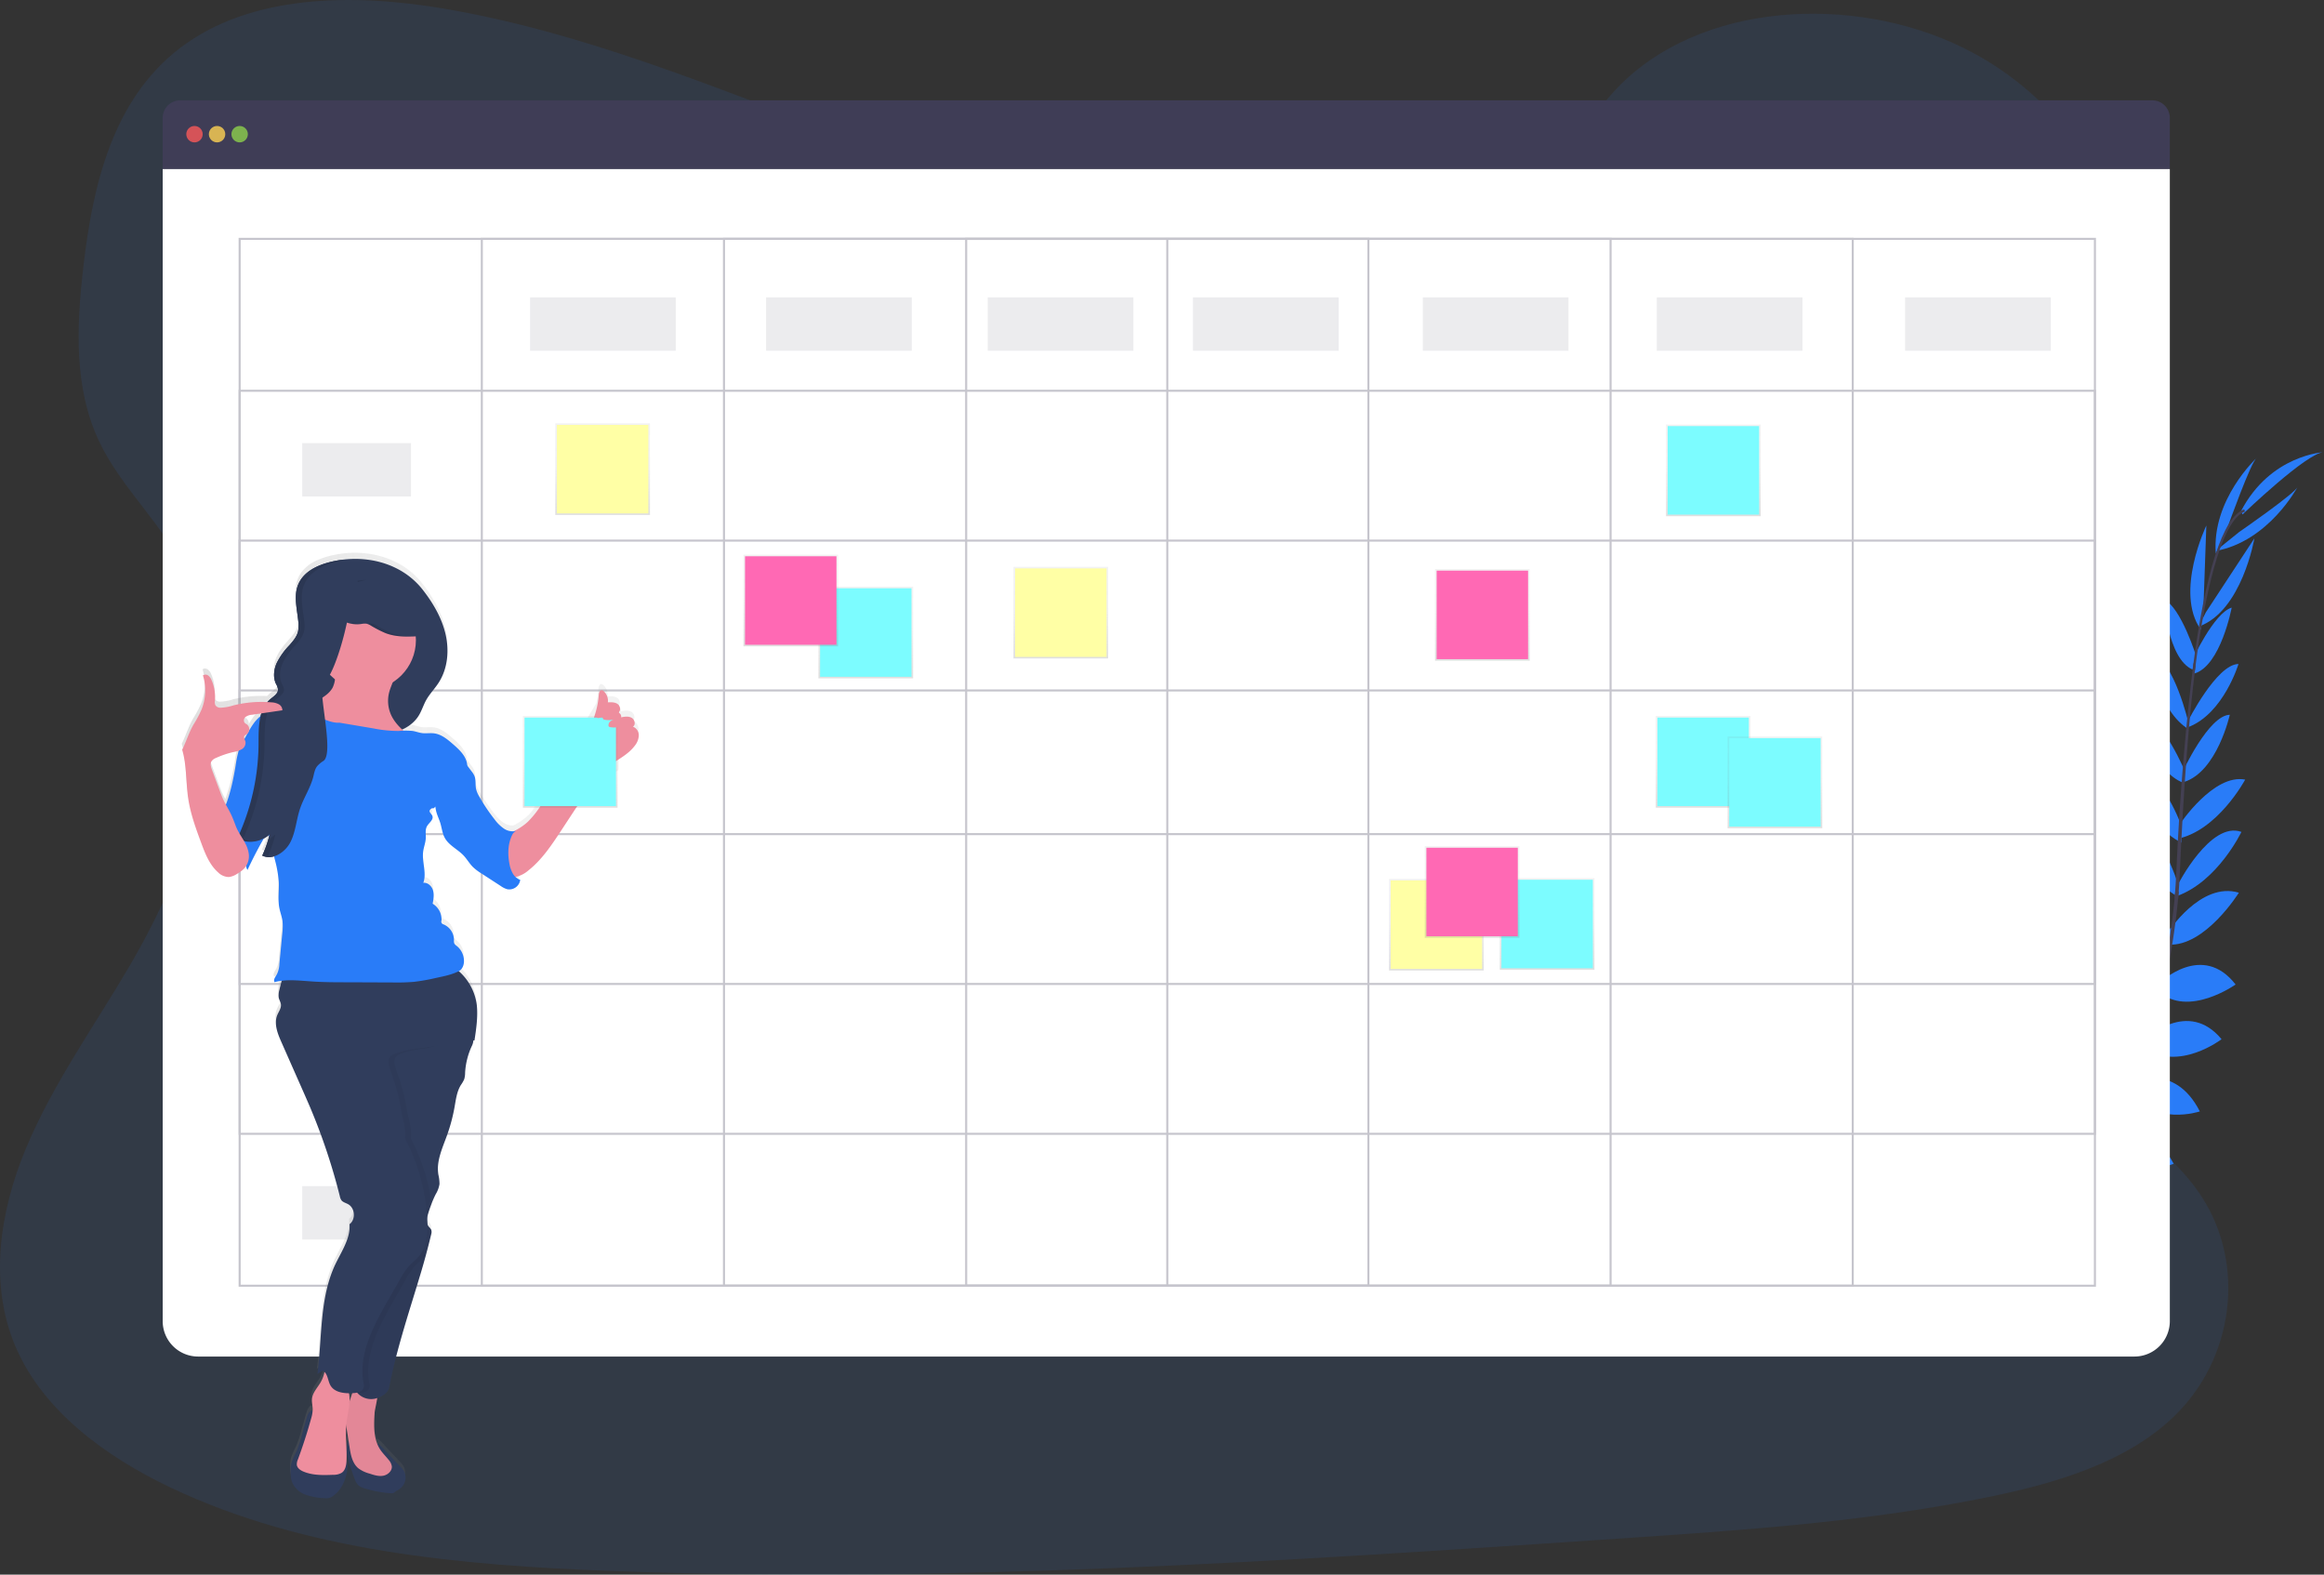 <svg data-name="Layer 1" xmlns="http://www.w3.org/2000/svg" xmlns:xlink="http://www.w3.org/1999/xlink" width="1132.39" height="767.13"><rect width="100%" height="100%" fill="#333333" stroke="none"/><defs><linearGradient id="a" x1="421.86" y1="330.48" x2="421.86" y2="285.82" gradientUnits="userSpaceOnUse"><stop offset="0" stop-color="gray" stop-opacity=".25"/><stop offset=".54" stop-color="gray" stop-opacity=".12"/><stop offset="1" stop-color="gray" stop-opacity=".1"/></linearGradient><linearGradient id="b" x1="516.9" y1="320.8" x2="516.9" y2="276.14" xlink:href="#a"/><linearGradient id="c" x1="699.9" y1="472.8" x2="699.9" y2="428.14" xlink:href="#a"/><linearGradient id="d" x1="293.63" y1="250.89" x2="293.63" y2="206.23" xlink:href="#a"/><linearGradient id="e" x1="385.29" y1="314.89" x2="385.29" y2="270.23" xlink:href="#a"/><linearGradient id="f" x1="753.86" y1="472.48" x2="753.86" y2="427.82" xlink:href="#a"/><linearGradient id="g" x1="834.86" y1="251.48" x2="834.86" y2="206.82" xlink:href="#a"/><linearGradient id="h" x1="829.86" y1="393.48" x2="829.86" y2="348.82" xlink:href="#a"/><linearGradient id="i" x1="864.86" y1="403.48" x2="864.86" y2="358.82" xlink:href="#a"/><linearGradient id="j" x1="717.29" y1="456.89" x2="717.29" y2="412.23" xlink:href="#a"/><linearGradient id="k" x1="722.29" y1="321.89" x2="722.29" y2="277.23" xlink:href="#a"/><linearGradient id="l" x1="122.28" y1="564.8" x2="344.94" y2="564.8" xlink:href="#a"/><linearGradient id="m" x1="277.86" y1="393.48" x2="277.86" y2="348.82" xlink:href="#a"/></defs><path d="M612.68 112.3c-69.59-.11-136.64-21.73-200.79-45.79S284.1 15.62 215.77 4.11c-44-7.4-93.9-6.9-128.17 19.38-32.97 25.29-42.41 67.26-46.93 106.08-3.39 29.18-4.91 59.83 8.17 86.57 9.09 18.57 24.59 33.89 35.56 51.6 38.17 61.6 15.52 140-21.24 202.82-17.25 29.41-37.46 57.64-50.47 88.8s-18.28 66.52-4.84 97.35c13.34 30.57 43.34 52.86 75.43 68.07 65.29 31 141.16 37.82 215 40.59 163.48 6.14 327.21-4.8 490.51-15.8 60.43-4.06 121.13-8.16 180.29-20.29 32.85-6.73 66.66-16.76 89.9-38.92 29.5-28.12 35.42-74.17 13.81-107.34-36.26-55.69-131.42-66.45-157.52-126.63-14.37-33.13-2.17-71 15.86-102.86 38.69-68.29 105.44-129.37 106.35-205.89.62-52.56-34.33-103.93-86.37-126.93-54.56-24.14-128.8-18.2-166.83 26.28-39.16 45.8-110.15 65.41-171.6 65.31z" fill="#297cf8" opacity=".1"/><path d="M958.84 626s-12.29-8.11-24.47-2.34c0 0 3.75 7.23 19.17 6.54zm1.51.44s3.74 14.24-5.63 23.93c0 0-5.64-5.88 0-20.26zm15.33-13.67s-.91-12.12-28.25-8.1c0 0-.13 7.82 9.47 11.52s13.99.58 18.78-3.42zm1.68-.09s11.57 3.72 1.26 29.37c0 0-7.63-1.71-9-11.91s2.73-13.74 7.74-17.46zm15.49-17.18s1.56-19.93-26.39-17.88c0 0-2 18 21.45 22.67zm18.47-22.5s-3.84-22.58-31.77-15.85c0 0-.11 19.53 27.2 21.24zm13.49-23.26s-6.41-22-34.09-15.41c0 0 6.58 19.78 32.25 19.48zm12.82-22.71s-6.27-22.83-33-16c0 0 8.92 21.69 31.24 19.87zm8.27-21.58s-4.82-27.88-29.71-21.74c0 0 7.24 25.4 27.9 25.8zm7.74-26.07s-5.78-28.15-31-20c0 0 9.89 26.59 29.22 23.84zm4.8-24.27s-9.19-28.14-28.68-27.38c0 0 9.4 29.73 27 33zm3.05-23.67s-10-33.88-25.86-31.27c0 0 6.92 25.9 25.3 36.54zm1.7-28.28s-9.37-28.24-25-29.36c0 0 6.38 27.78 24.68 36.69zm1.93-26.33s-11.69-28.27-22-28.9c0 0 5.07 27.82 21 33.54zm1.29-24.52s-7.22-30.74-17.52-33.24c0 0 1.42 25.1 16.49 35.53zm3.89-32.09s-7.56-24.46-15.93-28.19c0 0 1.66 28.84 14 34.18zm3.23-21.07l1.53-43.14s-15.62 32.55-2.68 50.75zm12.09-42.87s11.26-31.51 14-33.26c0 0-22.1 20.43-19.94 46.73zm-92.01 339.08s19.82-2.6 19.22 25.42c0 0-17.91 2.91-23.75-20.25zm18.64-23.11s22.91-.08 21 28.6c0 0-19.22 3.43-25.57-23.19zm12.78-20.68s20.79-9.75 34.1 15.41c0 0-19.21 8.13-35.93-11.35zm13.07-24.33s21.28-10.38 33.78 14.21c0 0-22.17 7.64-35.54-10.32z" fill="#297cf8"/><path d="M1045.63 506.05s20.49-19.57 36.84.23c0 0-20.93 16.1-37.79 4.13zm6.85-27.34s20.62-20 36.84.92c0 0-23.14 16.43-37.57 3.28zm3.86-24.4s15.88-25 34.57-19.41c0 0-16.47 26.47-34.39 25.29zm4.68-23.03s16-31.49 31.13-26c0 0-11.53 24.2-31.54 31.31zm1.1-29.71s16.45-24.78 31.86-21.76c0 0-13.44 25.13-33.45 28.93zm1.26-25.3s12.74-27.8 23.11-28.05c0 0-6.12 27.62-22.26 32.73zm2.52-24.57s14.17-28.16 24.82-28.21c0 0-7.25 24.07-24.34 30.69zm2.14-29.75s10.6-23.3 19.37-25.94c0 0-5.3 28.4-18.21 32.12z" fill="#297cf8"/><path d="M1074.8 298.33l23.68-36.08s-6.06 35.59-27.14 43zm16.26-39.15s27.53-19 28.52-22.08c0 0-14 26.62-40 31.32zm1.64-8.55s31.61-30.39 39.68-30.35c0 0-26.07 1.19-40.44 28.73z" fill="#297cf8"/><path d="M1068.34 326.46l1.15.15c5.94-46.5 14.6-74 24.39-77.38l-.38-1.09c-10.37 3.6-19.07 30.68-25.16 78.32z" fill="#444053"/><path d="M1059.61 437.63l1.74.15c.36-4.34.64-8.79.83-13.21 1.66-38.49 4.24-73.82 7.62-100.31l-1-1.25c-3.39 26.54-6.69 62.95-8.35 101.48-.2 4.4-.48 8.82-.84 13.14z" fill="#444053"/><path d="M926.38 648.14c.31-.14 30.94-13.81 62.73-46.44a252.42 252.42 0 0045.85-65c14.69-29.93 23.65-66.71 26.66-102.44l-1.81.85c-6.75 80.19-43.26 135-72.3 164.84-31.48 32.34-61.76 45.88-62.06 46z" fill="#444053"/><path d="M1048.71 48.88H87.83a8.56 8.56 0 00-8.56 8.56v24.94h978V57.44a8.56 8.56 0 00-8.56-8.56z" fill="#3f3d56"/><path d="M79.27 82.38v561.24a17.26 17.26 0 0017.26 17.26h943.48a17.26 17.26 0 0017.26-17.26V82.38z" fill="#fff"/><circle cx="94.77" cy="65.37" r="4" fill="#fa5959" opacity=".8"/><circle cx="105.77" cy="65.37" r="4" fill="#fed253" opacity=".8"/><circle cx="116.77" cy="65.37" r="4" fill="#8ccf4d" opacity=".8"/><g opacity=".3" fill="none" stroke="#3f3d56" stroke-miterlimit="10"><path d="M116.77 116.37h904v510h-904z"/><path d="M234.77 116.37h668v510h-668z"/><path d="M352.77 116.37h432v510h-432z"/><path d="M470.77 116.37h196v510h-196zm98 0v510"/><path d="M116.77 190.37h904v362h-904z"/><path d="M116.77 263.37h904v216h-904z"/><path d="M116.77 336.37h904v70h-904z"/></g><path fill="#3f3d56" opacity=".1" d="M258.27 144.87h71v26h-71zm-111 71h53v26h-53zm226-71h71v26h-71zm108 0h71v26h-71zm100 0h71v26h-71zm112 0h71v26h-71zm114 0h71v26h-71zm121 0h71v26h-71z"/><path fill="url(#a)" d="M398.79 285.82h46.13v44.66h-46.13z"/><path fill="#7cfcff" d="M399.59 286.59h44.54v43.12h-44.54z"/><path fill="url(#b)" d="M493.83 276.14h46.13v44.66h-46.13z"/><path fill="#ffffa5" d="M494.63 276.91h44.54v43.12h-44.54z"/><path fill="url(#c)" d="M676.83 428.14h46.13v44.66h-46.13z"/><path fill="#ffffa5" d="M677.63 428.91h44.54v43.12h-44.54z"/><path fill="url(#d)" d="M270.57 206.23h46.13v44.66h-46.13z"/><path fill="#ffffa5" d="M271.36 207h44.54v43.12h-44.54z"/><path fill="url(#e)" d="M362.23 270.23h46.13v44.66h-46.13z"/><path fill="#ff69b4" d="M363.02 271h44.54v43.12h-44.54z"/><path fill="url(#f)" d="M730.79 427.82h46.13v44.66h-46.13z"/><path fill="#7cfcff" d="M731.59 428.59h44.54v43.12h-44.54z"/><path fill="url(#g)" d="M811.79 206.82h46.13v44.66h-46.13z"/><path fill="#7cfcff" d="M812.59 207.59h44.54v43.12h-44.54z"/><path fill="url(#h)" d="M806.79 348.82h46.13v44.66h-46.13z"/><path fill="#7cfcff" d="M807.59 349.59h44.54v43.12h-44.54z"/><path fill="url(#i)" d="M841.79 358.82h46.13v44.66h-46.13z"/><path fill="#7cfcff" d="M842.59 359.59h44.54v43.12h-44.54z"/><path fill="url(#j)" d="M694.23 412.23h46.13v44.66h-46.13z"/><path fill="#ff69b4" d="M695.02 413h44.54v43.12h-44.54z"/><path fill="url(#k)" d="M699.23 277.23h46.13v44.66h-46.13z"/><path fill="#ff69b4" d="M700.02 278h44.54v43.12h-44.54z"/><path fill="#3f3d56" opacity=".1" d="M147.27 285.87h53v26h-53zm0 73h53v26h-53zm0 73h53v26h-53zm0 73h53v26h-53zm0 73h53v26h-53z"/><path d="M342.08 417.51c1.48-.94.89-3.46-.63-4.33s-3.41-.58-5.12-.24a2.09 2.09 0 00-1.1-2.2v-.38c1-1 .62-3-.6-3.88s-3.12-.92-4.76-.84a6.34 6.34 0 00-2-5.4 1.67 1.67 0 00-1.1-.53c-1 0-1.28 1.28-1.35 2.23a42.23 42.23 0 01-1.23 7.39l-31.08 52c-3.46 5 7.29-10 3.83-4.95a44 44 0 01-6.12 7.59 30.16 30.16 0 01-6.91 4.63 8.15 8.15 0 01-4.72-1.34 19 19 0 01-4.54-4.49 88.63 88.63 0 01-7.33-10.89 14.11 14.11 0 01-1.68-3.89c-.46-2.16 0-4.5-.85-6.53a10.67 10.67 0 00-1.34-2.12l-2.15-2.85v-.13c-.24-4.22-3.67-7.48-6.87-10.26-2.72-2.38-5.67-4.86-9.26-5.32-1.92-.25-3.89.12-5.81-.12-1.57-.2-3.06-.79-4.62-1.05a19.6 19.6 0 00-4.53-.09l-.64-.59a17.92 17.92 0 008.09-6.8c1.48-2.39 2.29-5.15 3.66-7.61 1.67-3 4.15-5.48 6-8.36 4.47-6.83 5.29-15.62 3.48-23.58s-6.05-15.19-11-21.64c-9.6-12.42-25.7-17-40.86-14.6-1 .16-2 .35-3 .57a38.52 38.52 0 00-7.43 2.37 19 19 0 00-8.11 6.33 14.61 14.61 0 00-1.41 2.62 15.43 15.43 0 00-.68 2.16 22.41 22.41 0 00-.37 6.76c.06.77.14 1.54.23 2.31l.15 1.16c.1.77.21 1.54.32 2.31.16 1.16.31 2.32.42 3.46a22 22 0 01.13 2.43v.61a9.93 9.93 0 01-.27 1.79 7.5 7.5 0 01-.3.95 11.84 11.84 0 01-1.41 2.59 32.71 32.71 0 01-2.53 3.11l-.87 1c-.29.33-.57.67-.86 1a36.66 36.66 0 00-3.13 4.23 20.58 20.58 0 00-1.23 2.32 16.6 16.6 0 00-.71 1.86 15.4 15.4 0 00-.54 2.6c0 .22 0 .44-.06.66v1.31a11.47 11.47 0 00.14 1.3 9.23 9.23 0 00.3 1.26 8.55 8.55 0 00.47 1.22c0 .11.1.22.16.33l.16.33c.11.22.22.43.32.65a4.26 4.26 0 01.33 1v.73a4.09 4.09 0 01-1.48 2.55c-.2.19-.4.36-.61.54l-.32.26-.65.51-.62.5a12.59 12.59 0 00-1.51 1.5 55.87 55.87 0 00-16.74 1.64 22.64 22.64 0 01-6 1.09 3 3 0 01-2.6-1.09 3.83 3.83 0 01-.27-2.4 20.7 20.7 0 00-1.6-9.8 5.45 5.45 0 00-1.6-2.33 2.26 2.26 0 00-2.66-.14 24.93 24.93 0 01-.69 16.67 53.85 53.85 0 01-3.85 7.23c-2.28 3.89-3.56 8.34-5.59 12.37 2.27 7.69 1.76 15.9 3 23.84 1.11 7.39 3.69 14.47 6.28 21.48 2 5.29 4.08 10.81 8.32 14.53a7.58 7.58 0 005.15 2.24 9 9 0 004-1.52 15.67 15.67 0 003.39-2.49 8.76 8.76 0 001-1.33 5.19 5.19 0 00.75 1.88c2.44-5.26 5.12-10.4 8-15.43a13.22 13.22 0 002.4-1.64c0 .18.09.36.14.54-.13.48-.25 1-.38 1.45s-.28.93-.42 1.38-.21.67-.32 1-.27.8-.42 1.2-.32.87-.49 1.3-.23.62-.36.92c-.31.76-.63 1.5-1 2.24a7 7 0 00.86.35l.19.06a7 7 0 00.79.2h.29a5.61 5.61 0 00.59.06h.87a8.56 8.56 0 002.11-.36l.39 1.6a57.15 57.15 0 011.92 11c.19 4.2-.54 8.47.27 12.6.41 2.15 1.24 4.21 1.54 6.37a27.15 27.15 0 01-.11 6.11l-1.4 14.73a12.6 12.6 0 01-1.26 5.2c-.69 1.2-1.81 2.57-1.11 3.76a25 25 0 013.51-.67c-.43 1.56-.82 3.13-1.19 4.71a8.3 8.3 0 00-.28 3.63c.25 1.14 1 2.17 1.08 3.33.18 1.8-1.07 3.39-1.76 5.06-1.76 4.26.11 9.06 2 13.28l5.52 12.52 4.53 10.27c1.34 3 2.69 6.1 4 9.18a298 298 0 0114.42 43.24 5.16 5.16 0 00.75 1.88c.76 1 2.15 1.32 3.28 1.94 3.39 1.87 3.78 7.45.68 9.77.63 7.52-5 14.79-7.9 21.75-6.68 16-5.47 34.06-7.76 51.26l2.59-1.51a3.21 3.21 0 01.84.55q-.09.48-.21 1a15.67 15.67 0 01-1.66 4.17c-1.51 2.59-3.82 4.9-4.17 7.88-.21 1.8.34 3.6.33 5.41v.5c-.23-.22-.58-.2-1.1.21a6.45 6.45 0 00-1.63 3.07c-.45 1.29-.81 2.6-1.17 3.91l-1.34 4.62a53.71 53.71 0 01-2.71 8.15 34.92 34.92 0 00-2.4 5.52 17.13 17.13 0 00-.41 4.74 14.21 14.21 0 00.65 4.5 11.18 11.18 0 006.55 6.21 30.75 30.75 0 009.1 1.72 7.65 7.65 0 002.39-.07 6.49 6.49 0 002.31-1.21c4.22-3.1 6.4-8.8 6.78-14a20.67 20.67 0 00-.57-3.18c.26-5.69-.57-11.41-.14-17.08.09.65.18 1.29.28 1.93l1 6.37a1.33 1.33 0 00-.34-.6 14.64 14.64 0 00-.38 7.29 43.5 43.5 0 002.1 7.07l1.36 3.8a9.07 9.07 0 001.62 3.15c1.19 1.31 3 1.8 4.74 2.22a52.25 52.25 0 0011.48 2 2.6 2.6 0 001.51-.28 7.33 7.33 0 00.68-.57 6.71 6.71 0 011.1-.64 7.26 7.26 0 003.52-4.17 6.58 6.58 0 00-.65-5.39 12.59 12.59 0 00-1.55-1.88l-6.84-7.25a43.1 43.1 0 00-3.34-3.54 1.25 1.25 0 00-1.1-.36c-1.86-4.64-1.62-10.06-1.3-15.15.1-1.52.93-4.67 1.26-7.26a11.71 11.71 0 003.63-2 5.48 5.48 0 002.09-3.12c3.45-17.62 9-34.7 14.24-51.87.52-1.69 1-3.39 1.53-5.08.22-.72.42-1.45.63-2.18s.35-1.18.52-1.77c.28-1 .56-2 .83-3 .08-.27.15-.54.23-.81a.94.94 0 010-.16c.33-1.23.65-2.46 1-3.69.12-.48.25-.94.37-1.42.39-1.56.78-3.14 1.15-4.71a5.18 5.18 0 00.14-.66 2.79 2.79 0 00-.11-1.67 2.17 2.17 0 00-.39-.56c-.11-.13-.23-.26-.35-.38s-.26-.28-.38-.43a3.87 3.87 0 01-.7-1.31v-1.44c0-.44-.06-1-.09-1.52a16 16 0 01.45-2c.12-.39.25-.78.37-1.17s.3-1 .46-1.45a3.67 3.67 0 00.91-2.47q.93-2.32 2.05-4.55a13.72 13.72 0 001.83-4.92 19.52 19.52 0 00-.58-4.67c-1-6.5 2-12.83 4.21-19a84.27 84.27 0 003.72-14c.65-3.65 1.1-7.48 3.05-10.64a15.84 15.84 0 001.64-2.84 11.18 11.18 0 00.44-3.22 35.53 35.53 0 013.15-12.77 8.1 8.1 0 00.82-2.49.91.91 0 000-.17v-.24l.51-.08c.87-5.51 1.75-11.65 1.15-17.2a26.23 26.23 0 00-8.79-16.6h.1c1.72-.87 2.49-3 2.52-4.88a9.51 9.51 0 00-3.54-7.43 3.55 3.55 0 01-1.2-1.24 3.77 3.77 0 01-.15-1.61 8.23 8.23 0 00-5.07-7.64 1.91 1.91 0 01-.83-.48 2 2 0 01-.22-1.46 8.93 8.93 0 00-4.31-8.16c.4-2.14.8-4.38.19-6.48s-2.58-4-4.74-3.7c1.76-4.8-.74-10.14-.08-15.21.29-2.18 1.16-4.27 1.27-6.46.1-2-.39-4.14.58-5.88s3.26-3.1 2.67-5c-.25-.81-1-1.37-1.35-2.16s1.05-2 1.77-1.56c.34-.26.68-.53 1-.81a16.11 16.11 0 00.6 3c.49 1.64 1.24 3.18 1.75 4.81.78 2.49 1 5.19 2.26 7.47 2 3.65 6.23 5.46 9.09 8.49 1.68 1.77 2.89 4 4.62 5.68a25.18 25.18 0 004.3 3.23l9.24 6a10.62 10.62 0 003.16 1.57 5.39 5.39 0 006.35-4.57 6.24 6.24 0 01-2.27-1.41c.13 0 .26 0 .39-.06a14.57 14.57 0 005.93-3.15c6.58-5.24 11.31-12.39 15.93-19.42 4.84-7.37 28.13-26.87 28.13-26.87v-7.9a28.44 28.44 0 007.76-6.61 8.57 8.57 0 001.95-5 4.45 4.45 0 00-2.86-4.37zm-193.7 18.95q-.67 4.31-1.65 8.56a81.34 81.34 0 01-2.76 9.67l-.36 1c-.33-.62-.66-1.23-1-1.86-.75-1.57-1.36-3.2-2-4.83l-3.86-10.4c-.5-1.35-1-2.91-.25-4.15a4.64 4.64 0 012.2-1.65 43.48 43.48 0 018.46-2.87 23.17 23.17 0 002.72-.72 41 41 0 00-1.5 7.25zm4.27-13a1.55 1.55 0 010-1.51 3.44 3.44 0 011-.7l.29-.2c-.4.83-.85 1.63-1.29 2.44zm8-11.31a20.92 20.92 0 00-3.08 3.16 33 33 0 00-2.64 4.08 3 3 0 00-1.1-3 6.37 6.37 0 01-1-.68 2.1 2.1 0 01.42-2.94 6.1 6.1 0 013.11-1.06l4.61-.68c-.14.39-.23.77-.33 1.15zm43.16 334.65a16.73 16.73 0 00-.27-4.13h1.7c-.47 1.33-.95 2.74-1.43 4.13z" transform="translate(-33.81 -66.43)" fill="url(#l)"/><path d="M165.3 272.91c-8 1.29-16.9 4.37-20 11.87-2.31 5.67-.52 12.05.07 18.14a14 14 0 01-.17 4.83c-.66 2.57-2.48 4.65-4.24 6.64a35.21 35.21 0 00-6.09 8.54c-1.44 3.2-1.9 7-.41 10.2a7.35 7.35 0 011 2.69c.1 2.08-2.08 3.4-3.68 4.73-6 5-5.75 14-5.8 21.83a110.71 110.71 0 01-10.39 46.19 14.11 14.11 0 0015.77-2.06 52.55 52.55 0 01-3.58 10.32c5.08 2.46 11.21-1.58 13.76-6.62s2.85-10.9 4.66-16.25 5-10 6.41-15.39c.45-1.78.73-3.68 1.82-5.16a13.58 13.58 0 013.2-2.73 31.23 31.23 0 0011.31-15.33c6.22 1.37 12.57 2.75 18.91 2.17s12.82-3.45 16.17-8.87c1.48-2.39 2.28-5.14 3.65-7.6 1.68-3 4.15-5.48 6-8.35 4.46-6.83 5.28-15.6 3.47-23.56s-6-15.16-11-21.61c-9.58-12.44-25.68-17.05-40.84-14.62z" fill="#303d5c"/><path d="M114.81 372.93c-.45 2.86-1 5.72-1.64 8.55a83.67 83.67 0 01-2.76 9.66 9.22 9.22 0 00-.87 4.44 8.07 8.07 0 001.07 2.64c3.65 6.49 8.59 12.76 9 20.2.1 1.85 0 3.86 1 5.39q4.23-9.11 9.34-17.76c3.56-6 7.52-12.14 8.54-19.08a35.75 35.75 0 00-.13-9.8c-.47-3.65-1.29-7.39-3.51-10.31-2.42-3.16-9-7.93-13.33-6.94-5.03 1.15-6.07 8.94-6.71 13.01z" fill="#297cf8"/><path d="M243.7 407.91c4.78-1.95 9.66-4 13.45-7.52a44 44 0 006.12-7.59l11.25-16.23c2.66-3.86 5.41-7.91 6-12.56a41.36 41.36 0 0011.23-25.54c.08-.95.4-2.2 1.35-2.23a1.67 1.67 0 011.1.53 6.33 6.33 0 012 5.39c1.64-.08 3.42-.12 4.76.84s1.7 3.34.26 4.13a2.06 2.06 0 011.43 2.33c1.72-.34 3.61-.62 5.13.24s2.1 3.38.63 4.32a4.46 4.46 0 012.85 4.27 8.48 8.48 0 01-1.95 5c-4.32 5.8-11.94 8.14-16.95 13.36a40.37 40.37 0 00-4.41 5.89l-14.51 22.08c-4.61 7-9.34 14.17-15.92 19.39a14.57 14.57 0 01-5.93 3.15 6.53 6.53 0 01-6.23-1.73c-1.45-1.65-1.67-4-1.81-6.21-.24-3.72.4-7.56.15-11.31z" fill="#ee8e9e"/><path d="M195.11 714.57a12.1 12.1 0 011.55 1.88 6.56 6.56 0 01.65 5.38 7.19 7.19 0 01-3.51 4.16 6.41 6.41 0 00-1.11.64 6.3 6.3 0 01-.68.58 2.77 2.77 0 01-1.51.28 53.37 53.37 0 01-11.47-2c-1.72-.43-3.54-.92-4.74-2.22a9.07 9.07 0 01-1.62-3.15l-1.36-3.79a43.94 43.94 0 01-2.09-7.06 14.48 14.48 0 01.38-7.28 2.29 2.29 0 01.5 1.49 16.3 16.3 0 002.92 7.06 7.17 7.17 0 001.14 1.43 7.26 7.26 0 003.41 1.43 42.3 42.3 0 007.26.93 2 2 0 001-.12 1.79 1.79 0 00.83-1 4.42 4.42 0 000-3c-.66-1.85-2.47-3.06-3.33-4.82-.65-1.3.24-2.73 1.56-1.63a41.57 41.57 0 013.35 3.54z" fill="#303d5c"/><path d="M182.54 688.3c-.39 6.11-.66 12.71 2.68 17.84 1.21 1.84 2.82 3.39 4.19 5.12a6.1 6.1 0 011.5 3.09c.19 2.24-1.91 4.16-4.12 4.58s-4.47-.28-6.61-1a15.92 15.92 0 01-5.61-2.64c-2.91-2.46-3.68-6.56-4.26-10.32l-1.36-8.74a20.9 20.9 0 011.24-13.2l2.24-6.56a3 3 0 011-1.63 2.78 2.78 0 011.71-.32c2.14.11 7.55.89 8.59 3.16.88 1.97-1.04 8.27-1.19 10.62z" fill="#ee8e9e"/><path d="M182.54 688.3c-.39 6.11-.66 12.71 2.68 17.84 1.21 1.84 2.82 3.39 4.19 5.12a6.1 6.1 0 011.5 3.09c.19 2.24-1.91 4.16-4.12 4.58s-4.47-.28-6.61-1a15.92 15.92 0 01-5.61-2.64c-2.91-2.46-3.68-6.56-4.26-10.32l-1.36-8.74a20.9 20.9 0 011.24-13.2l2.24-6.56a3 3 0 011-1.63 2.78 2.78 0 011.71-.32c2.14.11 7.55.89 8.59 3.16.88 1.97-1.04 8.27-1.19 10.62z" opacity=".05"/><path d="M230.61 507.19a1.11 1.11 0 010 .17 7.49 7.49 0 01-.82 2.47 35.52 35.52 0 00-3.16 12.74 11.18 11.18 0 01-.44 3.22 16 16 0 01-1.64 2.83c-1.95 3.17-2.4 7-3.05 10.63a84 84 0 01-3.72 13.94c-2.23 6.18-5.23 12.5-4.21 19a19.52 19.52 0 01.58 4.67 13.56 13.56 0 01-1.83 4.91q-1.12 2.22-2 4.55c-.65 1.66-1.23 3.36-1.74 5.08-.6 2.09-1 4.57.38 6.25a7.62 7.62 0 011.13 1.37 3.67 3.67 0 010 2.36q-1.19 5-2.54 10c-.7 2.6-1.44 5.18-2.2 7.76-5.62 18.87-12 37.55-15.76 56.88-.54 2.78-4.11 4.77-6.87 5.38a9 9 0 01-7.9-2.11c-.19-.17-.37-.36-.54-.54-2.9-3.12-3.33-7.91-3.11-12.23 1-19.89 11-38.1 15.76-57.43a111.1 111.1 0 003.1-21.32c1.11-24 1.56-49.38-5.23-72.45-1.41-4.8-3.08-10.22-.54-14.52 1.6-2.72 4.57-4.33 7.51-5.49a48.31 48.31 0 0137.46 1 11.64 11.64 0 01-.06 1.44 14.76 14.76 0 00.76 6.62 8.41 8.41 0 01.68 2.82zm-82.22 187.26l-1.27 4.62a52.36 52.36 0 01-2.7 8.13 34.92 34.92 0 00-2.4 5.52 17.13 17.13 0 00-.41 4.74 14.15 14.15 0 00.65 4.49 11.15 11.15 0 006.54 6.2 30.48 30.48 0 009.1 1.71 7.36 7.36 0 002.39-.06 6.49 6.49 0 002.31-1.21c4.22-3.09 6.39-8.79 6.77-14a17.2 17.2 0 00-.71-3.58c-.33-.44-3.52 1.36-2.15 2.87 2 2.22-3.89 1.07-6.89.88a25.91 25.91 0 01-3.91-.64l-4.86-1c-1.59-.34-3.42-.89-4-2.41s.66-3.34 1.62-4.82c2.54-3.93 3.2-8.74 3.79-13.38.11-.91 1.25-6.82-1.1-5a6.63 6.63 0 00-1.63 3.07c-.43 1.25-.79 2.56-1.14 3.87z" fill="#303d5c"/><path d="M208.91 597.66c-1.38-1.68-1-4.16-.37-6.25.22-.78.47-1.55.73-2.32l-19.08-6.46c-.07 1.72-.15 3.42-.23 5.12a110.52 110.52 0 01-3.09 21.33c-4.77 19.32-14.78 37.53-15.76 57.41-.23 4.58.26 9.7 3.65 12.78a9 9 0 007.89 2.12c2.77-.61 6.33-2.61 6.88-5.39 3.78-19.33 10.13-38 15.76-56.89q2.63-8.79 4.74-17.72a3.64 3.64 0 000-2.35 7 7 0 00-1.12-1.38z" opacity=".05"/><path d="M156.19 673.49c-1.51 2.6-3.81 4.9-4.16 7.88-.21 1.79.34 3.59.33 5.4a17.55 17.55 0 01-.79 4.41q-2.79 10.07-6.42 19.86a5.45 5.45 0 00-.51 2.7c.24 1.53 1.73 2.54 3.15 3.15 4.55 1.94 9.67 1.81 14.61 1.61a7.67 7.67 0 004.11-1c1.77-1.21 2.21-3.6 2.32-5.74.34-6.2-.71-12.43 0-18.59.25-2.25.72-4.46 1.07-6.69.49-3.1.74-6.36-.28-9.33a21.39 21.39 0 00-3.5-5.87 18.45 18.45 0 00-4.85-4.84c-.58-.34-2.23-1.4-2.82-.74-.3.34-.17 1.25-.21 1.67a17.51 17.51 0 01-.34 1.92 15.83 15.83 0 01-1.71 4.2z" fill="#ee8e9e"/><path d="M192.85 514.93c-.89 1.21-.71 2.89-.35 4.35.63 2.64 1.69 5.17 2.55 7.74a107.7 107.7 0 013.28 14.08c.8 4.3 2.5 9.09 1.81 13.42a95.62 95.62 0 0110.13 31.81c.39 2.85-5.94 6.53-5.82 9.4.24 5.72 4.8 6.18 1.44 10.74-.17.23 1.26 5.34 1.07 5.56-1.37 1.65-3.11 3-4.58 4.51a34.67 34.67 0 00-4.83 7.07c-8.7 15.72-21.28 33.54-17.4 51.09a3.11 3.11 0 01-1.66 3.15 8.6 8.6 0 01-3.68.85h-.6c-2.9-3.12-3.33-7.91-3.11-12.23 1-19.89 11-38.1 15.76-57.43a111.1 111.1 0 003.1-21.32c1.11-24 1.56-49.38-5.23-72.45-1.41-4.8-3.08-10.22-.54-14.52 1.6-2.72 4.57-4.33 7.51-5.49a48.31 48.31 0 0137.46 1 11.64 11.64 0 01-.06 1.44 14.76 14.76 0 00.76 6.62 8.41 8.41 0 01.75 2.88s.34-3.87.33-3.81c-7.75 1.11-15.93 6.18-23.75 7.33a55.43 55.43 0 00-11.91 2.62 5.36 5.36 0 00-2.43 1.59z" opacity=".05"/><path d="M138.86 472.35q-1.57 5-2.77 10.1a8.45 8.45 0 00-.28 3.63c.25 1.14 1 2.16 1.08 3.32.18 1.8-1.07 3.39-1.76 5.06-1.76 4.25.12 9.05 2 13.26l5.52 12.5 4.54 10.26c1.35 3.05 2.69 6.1 4 9.17a297.33 297.33 0 0114.41 43.19 5.32 5.32 0 00.74 1.88c.77 1 2.16 1.32 3.28 1.94 3.4 1.86 3.79 7.44.68 9.76.64 7.51-5 14.76-7.89 21.72-6.68 16-5.47 34-7.76 51.2l2.59-1.52c2.49 1.14 2.4 4.67 3.74 7.06 2 3.59 6.92 4.09 11 3.82a8.52 8.52 0 003.67-.85 3.1 3.1 0 001.66-3.15c-3.87-17.55 8.7-35.37 17.41-51.09a34.63 34.63 0 014.82-7.07c1.48-1.56 3.21-2.87 4.59-4.51 3.84-4.61 4.33-11.11 4.07-17.11a95.78 95.78 0 00-10.9-40.41c.7-4.32-1-9.11-1.8-13.41a105.27 105.27 0 00-3.31-14.07c-.86-2.59-1.91-5.11-2.55-7.75-.35-1.46-.54-3.14.35-4.35a5.39 5.39 0 012.46-1.59 55.43 55.43 0 0111.91-2.62l26.83-3.85c.86-5.51 1.74-11.65 1.14-17.19a26.43 26.43 0 00-18.93-22.11c-1.17-.31-2.54-.51-3.5.23a139.6 139.6 0 00-71.04 4.55z" fill="#303d5c"/><path d="M163.19 327.44a13.17 13.17 0 01-1.17 7.68 12.06 12.06 0 01-3 3.37 23 23 0 01-8.84 4.39c-1.9.48-4 .8-5.29 2.31-1.88 2.27-.62 5.71 1 8.19 2.78 4.32 6.64 8.23 11.59 9.58 4 1.08 8.17.42 12.21 1.12 2.93.51 5.69 1.72 8.58 2.41a25.34 25.34 0 0023.27-6.49c-4.3-3.3-8.76-6.81-11-11.75a16.67 16.67 0 01-.84-11.24c1-3.66 3.35-7.22 2.63-11s-4.4-6.31-8-7.57a52.2 52.2 0 00-10.14-2.01c-1.89-.26-13.89-2.91-14.64-1.6-.42.74 2.07 5.12 2.38 6.09a23.16 23.16 0 011.26 6.52z" fill="#ee8e9e"/><circle cx="178.32" cy="311.86" r="24.34" fill="#ee8e9e"/><path d="M165.46 352.09l16.51 2.78a61.77 61.77 0 0012.33 1.24 34.35 34.35 0 016.8 0c1.56.26 3.05.85 4.61 1.05 1.93.24 3.89-.13 5.82.12 3.58.46 6.53 2.94 9.25 5.31 3.19 2.78 6.62 6 6.87 10.25a3.11 3.11 0 01-.2 1.42 4.17 4.17 0 01-1.23 1.28c-3 2.49-4.73 6.2-6.89 9.48a36.53 36.53 0 01-8.2 8.85c-.72-.46-2.09.75-1.78 1.55s1.1 1.35 1.36 2.16c.59 1.87-1.72 3.25-2.68 5s-.47 3.88-.57 5.87c-.12 2.19-1 4.28-1.27 6.45-.67 5.07 1.84 10.41.07 15.2 2.17-.27 4.13 1.6 4.74 3.69s.22 4.34-.19 6.48a8.91 8.91 0 014.32 8.14 1.4 1.4 0 001 1.94 8.24 8.24 0 015.07 7.63 3.82 3.82 0 00.15 1.62 3.58 3.58 0 001.19 1.23 9.48 9.48 0 013.54 7.42c0 1.93-.8 4-2.51 4.87-3.5 1.78-7.25 2.47-11.09 3.3a97.58 97.58 0 01-10.73 1.91 98.85 98.85 0 01-10 .31l-22.08-.09c-6.21 0-12.42 0-18.61-.47-5.78-.39-11.69-1.11-17.29.41-.7-1.19.42-2.56 1.11-3.75a12.48 12.48 0 001.26-5.2l1.4-14.71a27.07 27.07 0 00.11-6.1c-.3-2.17-1.12-4.22-1.54-6.37-.8-4.12-.07-8.38-.26-12.58a57.61 57.61 0 00-1.93-11l-4.38-18c-.7-2.89-1.07-6.25-2.15-9q-5.05-13-10.59-25.72a2.73 2.73 0 01.2-2.28l3.65-6.54a41.39 41.39 0 013.34-5.33 21 21 0 0112.32-7.56 21.72 21.72 0 0114.33 2.12c1.7.91 3.28 2 5 2.9 2.95 1.4 6.55 2.94 9.82 2.72z" fill="#297cf8"/><path d="M224.04 368.12l5.75 7.67a10.67 10.67 0 011.34 2.12c.86 2 .39 4.36.85 6.51a13.72 13.72 0 001.69 3.89 87.5 87.5 0 007.31 10.87 18.83 18.83 0 004.55 4.49 7.48 7.48 0 006.12 1.09 3.77 3.77 0 00-2 1.82c-2.19 4.34-2.35 9.48-1.42 14.24a14.4 14.4 0 001.6 4.66 6.92 6.92 0 003.66 3.17 5.38 5.38 0 01-6.35 4.56 10.33 10.33 0 01-3.15-1.57l-9.24-6a25.71 25.71 0 01-4.3-3.23c-1.73-1.72-2.93-3.9-4.61-5.67-2.86-3-7.06-4.84-9.08-8.48-1.27-2.28-1.49-5-2.27-7.46-.51-1.63-1.26-3.17-1.75-4.81-1.52-5.06-.42-10.61 1.89-15.36s5.99-8.47 9.41-12.51z" fill="#297cf8"/><path d="M202.37 297.98a32.26 32.26 0 00-8.56-8.91c-4.55-3.39-9.78-6.21-15.45-6.53a16.72 16.72 0 00-6.95 1.13c-.11-6.87-1.81-11.45-6.11-10.76-8 1.29-16.9 4.37-20 11.87-2.31 5.67-.52 12.05.07 18.14a14 14 0 01-.17 4.83c-.66 2.57-2.48 4.65-4.24 6.64a35.21 35.21 0 00-6.09 8.54c-1.44 3.2-1.9 7-.41 10.2a7.35 7.35 0 011 2.69c.1 2.08-2.08 3.4-3.68 4.73-6 5-5.75 14-5.8 21.83a110.71 110.71 0 01-10.39 46.19 14.11 14.11 0 0015.77-2.06 52.55 52.55 0 01-3.58 10.32c5.08 2.46 11.21-1.58 13.76-6.62s2.85-10.9 4.66-16.25 5-10 6.41-15.39c.45-1.78.73-3.68 1.82-5.16a13.58 13.58 0 013.2-2.73c5.24-3.76-2.48-32.25-.43-38.37 3 .67 8.65-14 11.84-29a15.1 15.1 0 006.93.69 8.58 8.58 0 012.47-.17 6.36 6.36 0 012.16.88 54.67 54.67 0 007.38 3.79c5.28 2 11.08 1.71 16.71 1.43a16.65 16.65 0 00-2.32-11.95z" fill="#303d5c"/><path d="M118.45 408.57a110.41 110.41 0 0010.44-46.15c.05-7.8-.21-16.86 5.8-21.83 1.6-1.33 3.78-2.65 3.68-4.73a7.51 7.51 0 00-1-2.69c-1.49-3.18-1-7 .4-10.2a35 35 0 016.1-8.54c1.75-2 3.58-4.07 4.23-6.64a14.22 14.22 0 00.18-4.83c-.6-6.09-2.38-12.47-.07-18.14 3-7.26 11.39-10.37 19.19-11.73a4.39 4.39 0 00-2.1-.14c-8 1.29-16.9 4.37-20 11.87-2.31 5.67-.52 12.05.07 18.14a14 14 0 01-.17 4.83c-.66 2.57-2.48 4.65-4.24 6.64a35.21 35.21 0 00-6.09 8.54c-1.44 3.2-1.9 7-.41 10.2a7.35 7.35 0 011 2.69c.1 2.08-2.08 3.4-3.68 4.73-6 5-5.75 14-5.8 21.83a110.71 110.71 0 01-10.39 46.15 13.68 13.68 0 007.73 1.45 13.2 13.2 0 01-4.87-1.45zm12.19 8.22a52.55 52.55 0 003.55-10.32 13.34 13.34 0 01-3.46 2.29 52.32 52.32 0 01-3 8 7.6 7.6 0 004.7.6 7.47 7.47 0 01-1.79-.57zm43.63-133.12a16.77 16.77 0 014.64-1.08h-.55a16.29 16.29 0 00-4.11.31c.01.22.02.49.02.77zm16.57 24.8a54.55 54.55 0 01-7.37-3.79 6.4 6.4 0 00-2.17-.88 7.49 7.49 0 00-2.26.14 9.26 9.26 0 011.56.74 54.67 54.67 0 007.38 3.79 33 33 0 0012.34 1.6 28.94 28.94 0 01-9.48-1.6zm-18.94-5.19c0 .22-.09.44-.14.66a15.12 15.12 0 003.62.1 16 16 0 01-3.48-.76z" opacity=".1"/><path d="M121.24 416.16a8.94 8.94 0 01-2.4 7.11 15.76 15.76 0 01-3.39 2.49 9 9 0 01-4 1.51 7.61 7.61 0 01-5.14-2.23c-4.24-3.72-6.36-9.23-8.32-14.52-2.59-7-5.17-14.07-6.28-21.46-1.19-7.92-.68-16.12-2.95-23.81 2-4 3.3-8.46 5.59-12.34a57.47 57.47 0 003.85-7.22 25 25 0 00.68-16.66 2.26 2.26 0 012.66.14 5.51 5.51 0 011.6 2.33 20.66 20.66 0 011.6 9.79 3.8 3.8 0 00.27 2.39 3 3 0 002.6 1.1 23.47 23.47 0 006-1.09 55.75 55.75 0 0118.51-1.53 8.93 8.93 0 013.61.88 3.36 3.36 0 011.86 3l-14.8 2.17a6.1 6.1 0 00-3.11 1.06 2.1 2.1 0 00-.42 2.93 6.87 6.87 0 001 .68 3 3 0 01-.12 4.87 3.44 3.44 0 00-1 .7c-.6.81.2 1.88.46 2.86a3.61 3.61 0 01-1.78 3.69 12.37 12.37 0 01-4.13 1.39 44.3 44.3 0 00-8.45 2.87 4.64 4.64 0 00-2.2 1.65c-.73 1.24-.25 2.8.25 4.15l3.86 10.38c.6 1.63 1.21 3.26 2 4.83 1 2 2.19 3.94 3.2 6s1.67 3.85 2.41 5.81c1.93 5.29 5.82 8.49 6.48 14.08z" fill="#ee8e9e"/><path fill="url(#m)" d="M254.79 348.82h46.13v44.66h-46.13z"/><path fill="#7cfcff" d="M255.59 349.59h44.54v43.12h-44.54z"/><path d="M292.41 346.19a4.6 4.6 0 00-1.69 2.47 1 1 0 00.39 1.12 1.12 1.12 0 00.68 0 6.35 6.35 0 003-1.41 3 3 0 00-.89.72 1 1 0 00-.12 1.08 1.41 1.41 0 001 .51 9.57 9.57 0 004.29-.2 5.89 5.89 0 00-1.78 1.05 2.39 2.39 0 00-.81 1.85.92.92 0 00.32.69 1.15 1.15 0 00.48.17 11.56 11.56 0 004 0 2.05 2.05 0 001.68-1 2.52 2.52 0 00-.39-1.93 10.79 10.79 0 01-1-4.88 1.92 1.92 0 00-.14-1 1.78 1.78 0 00-.89-.65c-1.41-.62-3.33-1.48-4.9-1a10.31 10.31 0 00-3.23 2.41z" fill="#ee8e9e"/></svg>